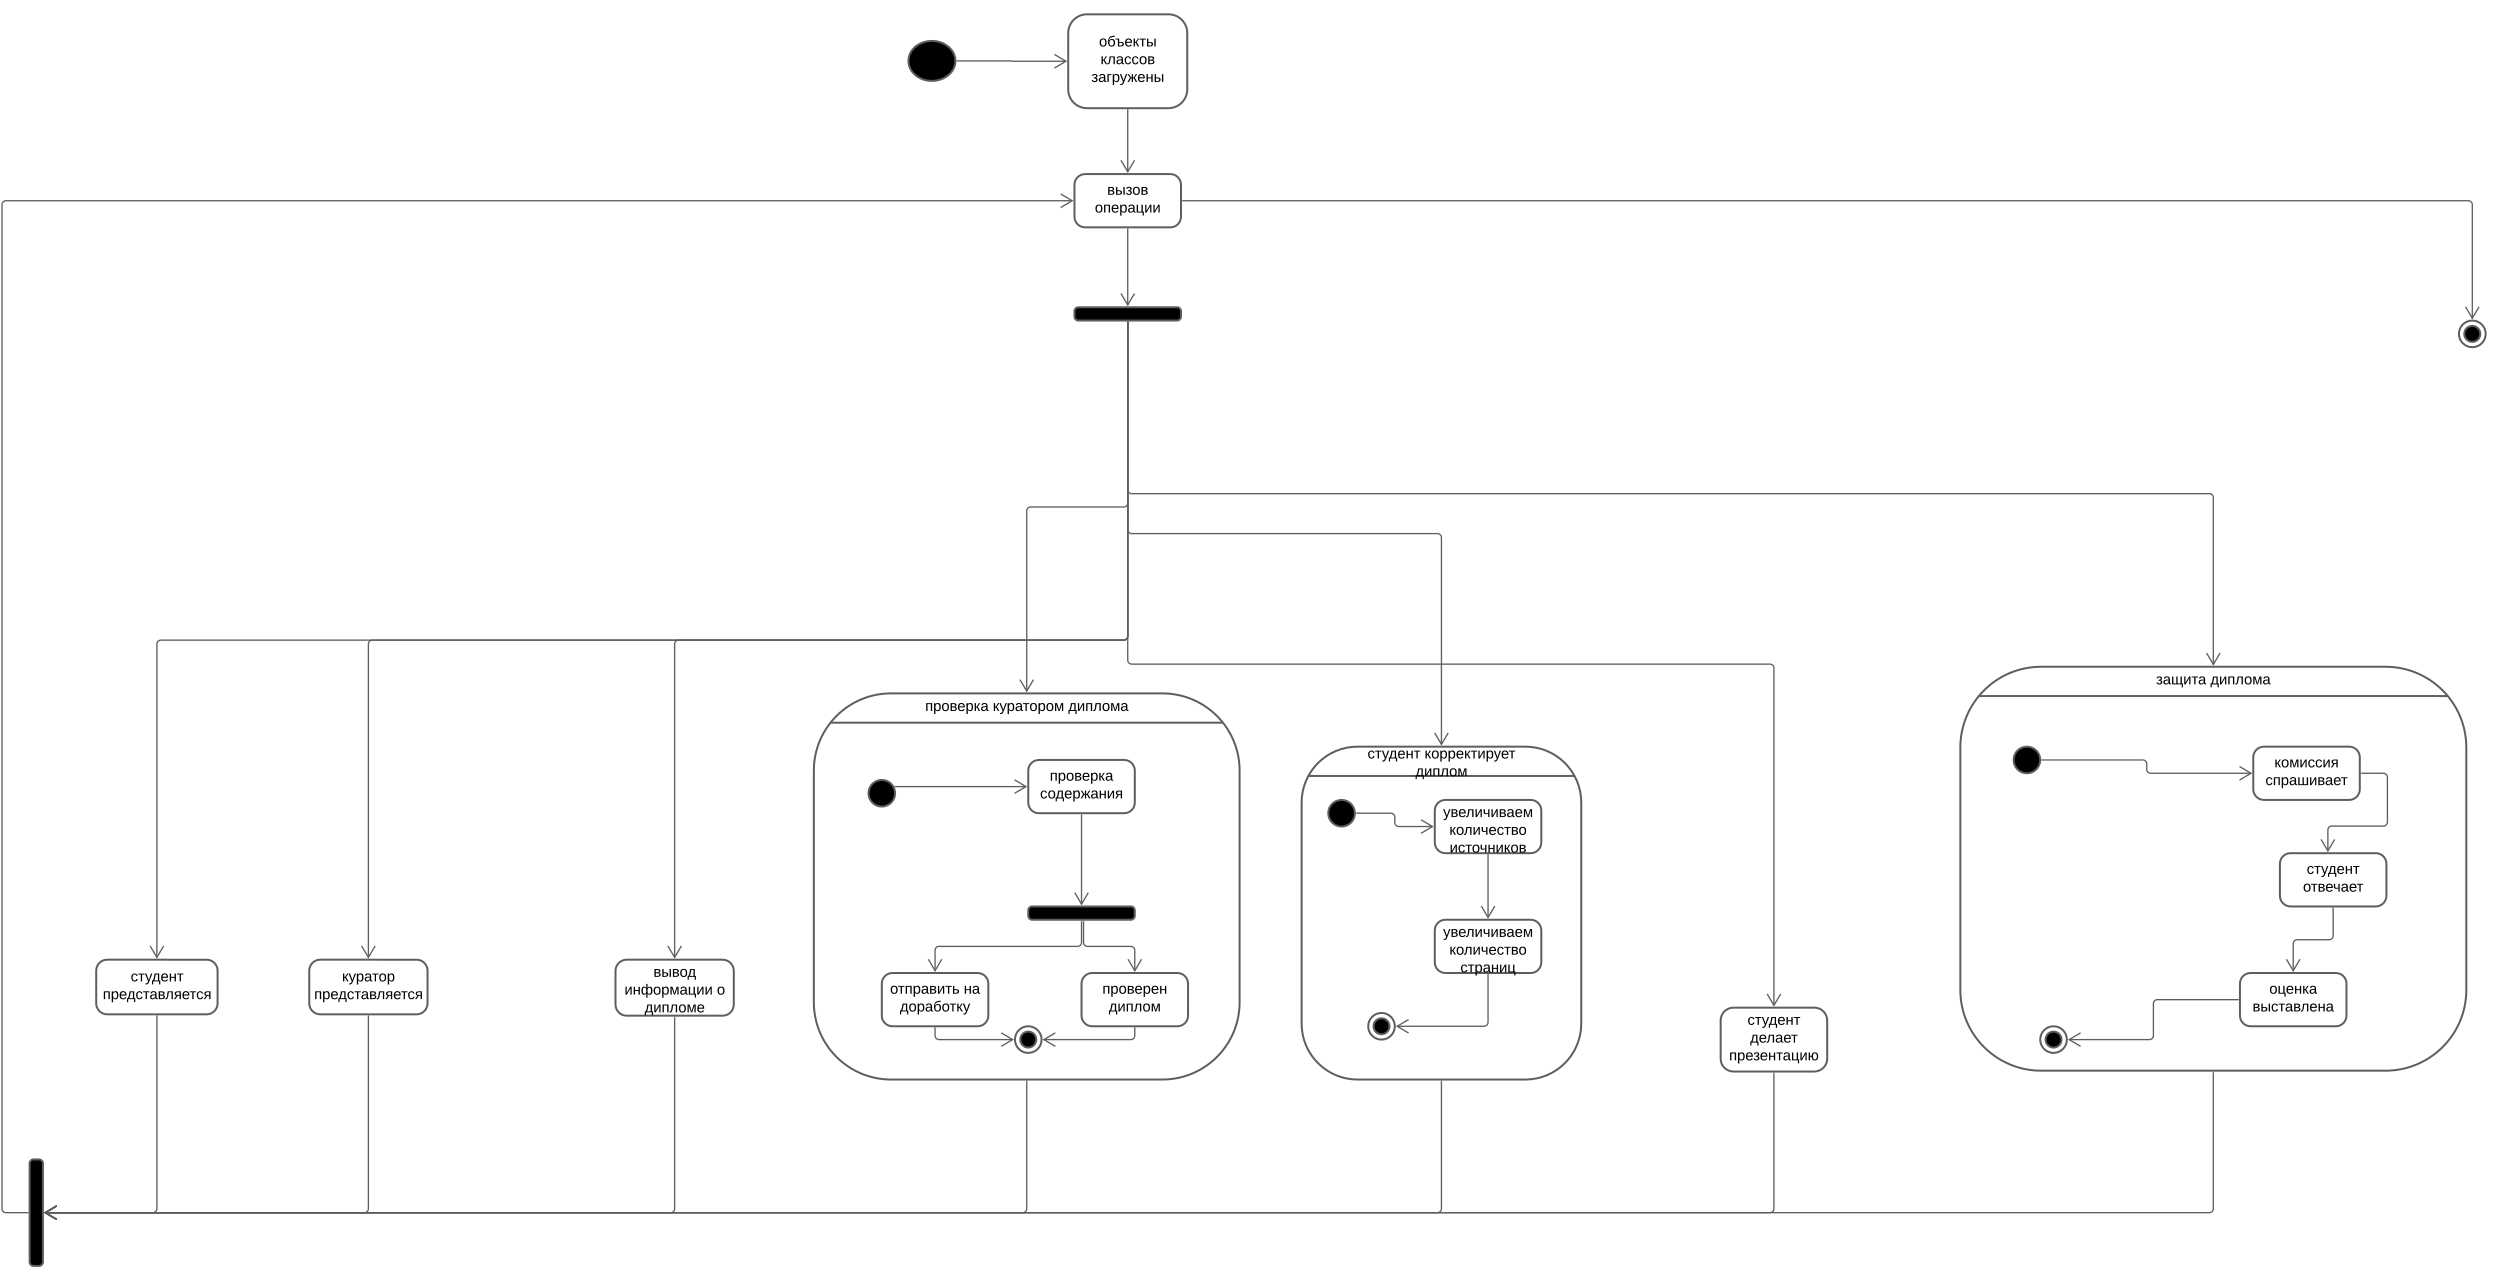 <svg xmlns="http://www.w3.org/2000/svg" xmlns:xlink="http://www.w3.org/1999/xlink" xmlns:lucid="lucid" width="3755.1" height="1923"><g transform="translate(1144.5 201.5)" lucid:page-tab-id="-csftKZJlNPR"><path d="M-1500-500h4500v2500h-4500z" fill="#fff"/><path d="M488.2-180c-15.58 0-28.2 12.62-28.2 28.2v84.58c0 15.57 12.62 28.2 28.2 28.2h122.4c15.57 0 28.2-12.63 28.2-28.2v-84.6c0-15.56-12.63-28.18-28.2-28.18z" stroke="#5e5e5e" stroke-width="3" fill="#fff"/><use xlink:href="#a" transform="matrix(1,0,0,1,468,-172) translate(38.228 40.278)"/><use xlink:href="#b" transform="matrix(1,0,0,1,468,-172) translate(40.574 66.944)"/><use xlink:href="#c" transform="matrix(1,0,0,1,468,-172) translate(26.809 93.611)"/><path d="M2589.1 300c0 11.05-9 20-20.1 20-11.1 0-20.1-8.95-20.1-20s9-20 20.1-20c11.1 0 20.1 8.95 20.1 20z" stroke="#5e5e5e" stroke-width="3" fill="#fff"/><path d="M2581.06 300c0 6.63-5.4 12-12.07 12s-12.07-5.37-12.07-12 5.4-12 12.07-12c6.66 0 12.06 5.37 12.06 12z" stroke="#5e5e5e" stroke-width="3"/><path d="M549.4-36.52v93.2" stroke="#5e5e5e" stroke-width="2" fill="none"/><path d="M550.37-36.5h-1.95v-1.02h1.95z" stroke="#5e5e5e" stroke-width=".05" fill="#5e5e5e"/><path d="M539.22 39.32l10.18 17.2 10.18-17.2M631.9 100H2563a6 6 0 0 1 6 6v170.68" stroke="#5e5e5e" stroke-width="2" fill="none"/><path d="M631.92 100.97h-1.02v-1.94h1.02z" stroke="#5e5e5e" stroke-width=".05" fill="#5e5e5e"/><path d="M2558.8 259.32l10.2 17.2 10.18-17.2M549.4 142.5v114.18" stroke="#5e5e5e" stroke-width="2" fill="none"/><path d="M550.37 142.53h-1.95v-1.03h1.95z" stroke="#5e5e5e" stroke-width=".05" fill="#5e5e5e"/><path d="M539.22 239.32l10.18 17.22 10.18-17.22" stroke="#5e5e5e" stroke-width="2" fill="none"/><path d="M485.4 60c-8.84 0-16 7.16-16 16v48c0 8.84 7.16 16 16 16h128c8.83 0 16-7.16 16-16V76c0-8.84-7.17-16-16-16z" stroke="#5e5e5e" stroke-width="3" fill="#fff"/><use xlink:href="#d" transform="matrix(1,0,0,1,477.397,68) translate(41.105 23.111)"/><use xlink:href="#e" transform="matrix(1,0,0,1,477.397,68) translate(22.556 49.778)"/><path d="M-983.6 1240c-9.05 0-16.4 7.35-16.4 16.4v49.25c0 9.06 7.35 16.4 16.4 16.4h149.5c9.08 0 16.43-7.34 16.43-16.4v-49.24c0-9.05-7.35-16.4-16.42-16.4z" stroke="#5e5e5e" stroke-width="3" fill="#fff"/><use xlink:href="#f" transform="matrix(1,0,0,1,-992,1248) translate(43.747 24.611)"/><use xlink:href="#g" transform="matrix(1,0,0,1,-992,1248) translate(1.864 51.278)"/><path d="M-663.6 1240c-9.05 0-16.4 7.35-16.4 16.4v49.25c0 9.06 7.35 16.4 16.4 16.4h144.86c9.07 0 16.42-7.34 16.42-16.4v-49.24c0-9.05-7.35-16.4-16.42-16.4z" stroke="#5e5e5e" stroke-width="3" fill="#fff"/><use xlink:href="#h" transform="matrix(1,0,0,1,-672,1248) translate(41.216 24.611)"/><use xlink:href="#g" transform="matrix(1,0,0,1,-672,1248) translate(-0.636 51.278)"/><path d="M-203.18 1240c-9.3 0-16.82 7.53-16.82 16.82v50.47c0 9.28 7.53 16.82 16.82 16.82h144.03c9.3 0 16.82-7.54 16.82-16.83v-50.48c0-9.3-7.53-16.82-16.82-16.82z" stroke="#5e5e5e" stroke-width="3" fill="#fff"/><use xlink:href="#i" transform="matrix(1,0,0,1,-212,1248) translate(48.963 17.778)"/><use xlink:href="#j" transform="matrix(1,0,0,1,-212,1248) translate(5.383 44.444)"/><use xlink:href="#k" transform="matrix(1,0,0,1,-212,1248) translate(144.272 44.444)"/><use xlink:href="#l" transform="matrix(1,0,0,1,-212,1248) translate(35.753 71.111)"/><path d="M469.4 266a6 6 0 0 1 6-6h148a6 6 0 0 1 6 6v8a6 6 0 0 1-6 6h-148a6 6 0 0 1-6-6z" stroke="#5e5e5e" stroke-width="3"/><path d="M1459.18 1312.06c-10.6 0-19.18 8.58-19.18 19.17v57.54c0 10.6 8.6 19.17 19.18 19.17h121.64c10.6 0 19.18-8.58 19.18-19.17v-57.54c0-10.6-8.6-19.17-19.18-19.17z" stroke="#5e5e5e" stroke-width="3" fill="#fff"/><use xlink:href="#f" transform="matrix(1,0,0,1,1448,1320.058) translate(32.247 17.778)"/><use xlink:href="#m" transform="matrix(1,0,0,1,1448,1320.058) translate(36.198 44.444)"/><use xlink:href="#n" transform="matrix(1,0,0,1,1448,1320.058) translate(4.654 71.111)"/><path d="M293.1-110h81.96a.24.24 0 0 1 .24.24.24.24 0 0 0 .25.25h81.13" stroke="#5e5e5e" stroke-width="2" fill="none"/><path d="M293.13-109.03h-1.1l.08-.92v-.45l-.05-.57h1.08z" stroke="#5e5e5e" stroke-width=".05" fill="#5e5e5e"/><path d="M439.32-99.33l17.22-10.18-17.22-10.2M549.4 282.5V754a6 6 0 0 1-6 6H-902.84a6 6 0 0 0-6 6v470.68" stroke="#5e5e5e" stroke-width="2" fill="none"/><path d="M550.37 282.53h-1.95v-1.03h1.95z" stroke="#5e5e5e" stroke-width=".05" fill="#5e5e5e"/><path d="M-919.02 1219.32l10.18 17.22 10.18-17.22M549.4 282.5V754a6 6 0 0 1-6 6H-585.16a6 6 0 0 0-6 6v470.68" stroke="#5e5e5e" stroke-width="2" fill="none"/><path d="M550.37 282.53h-1.95v-1.03h1.95z" stroke="#5e5e5e" stroke-width=".05" fill="#5e5e5e"/><path d="M-601.34 1219.32l10.18 17.22 10.18-17.22M549.4 282.5V754a6 6 0 0 1-6 6h-668.56a6 6 0 0 0-6 6v470.68" stroke="#5e5e5e" stroke-width="2" fill="none"/><path d="M550.37 282.53h-1.95v-1.03h1.95z" stroke="#5e5e5e" stroke-width=".05" fill="#5e5e5e"/><path d="M-141.34 1219.32l10.18 17.22 10.18-17.22M549.4 282.5V554a6 6 0 0 1-6 6H403.68a6 6 0 0 0-6 6v270.68" stroke="#5e5e5e" stroke-width="2" fill="none"/><path d="M550.37 282.53h-1.95v-1.03h1.95z" stroke="#5e5e5e" stroke-width=".05" fill="#5e5e5e"/><path d="M387.5 819.32l10.18 17.22 10.18-17.22M549.4 282.5v507.53a6 6 0 0 0 6 6H1514a6 6 0 0 1 6 6v506.7" stroke="#5e5e5e" stroke-width="2" fill="none"/><path d="M550.37 282.53h-1.95v-1.03h1.95z" stroke="#5e5e5e" stroke-width=".05" fill="#5e5e5e"/><path d="M1509.82 1291.38l10.18 17.2 10.18-17.2M549.4 282.5V594a6 6 0 0 0 6 6h459.2a6 6 0 0 1 6 6v310.68" stroke="#5e5e5e" stroke-width="2" fill="none"/><path d="M550.37 282.53h-1.95v-1.03h1.95z" stroke="#5e5e5e" stroke-width=".05" fill="#5e5e5e"/><path d="M1010.42 899.32l10.18 17.22 10.18-17.22M549.4 282.5V534a6 6 0 0 0 6 6H2174a6 6 0 0 1 6 6v250.68" stroke="#5e5e5e" stroke-width="2" fill="none"/><path d="M550.37 282.53h-1.95v-1.03h1.95z" stroke="#5e5e5e" stroke-width=".05" fill="#5e5e5e"/><path d="M2169.82 779.32l10.18 17.22 10.18-17.22" stroke="#5e5e5e" stroke-width="2" fill="none"/><path d="M1921.35 800c-67.02 0-121.35 54.33-121.35 121.35v364.04c0 67 54.33 121.34 121.35 121.34h517.3c67.02 0 121.35-54.33 121.35-121.35V921.34c0-67.02-54.33-121.35-121.35-121.35z" stroke="#5e5e5e" stroke-width="3" fill="#fff"/><path d="M1827.85 844h704.3" stroke="#5e5e5e" stroke-width="3" fill="none"/><use xlink:href="#o" transform="matrix(1,0,0,1,1952,800) translate(141.951 26.444)"/><use xlink:href="#p" transform="matrix(1,0,0,1,1952,800) translate(223.556 26.444)"/><path d="M1920 940c0 11.05-8.95 20-20 20s-20-8.95-20-20 8.95-20 20-20 20 8.95 20 20z" stroke="#5e5e5e" stroke-width="3"/><path d="M2256 920c-8.84 0-16 7.16-16 16v48c0 8.84 7.16 16 16 16h128c8.84 0 16-7.16 16-16v-48c0-8.84-7.16-16-16-16z" stroke="#5e5e5e" stroke-width="3" fill="#fff"/><use xlink:href="#q" transform="matrix(1,0,0,1,2248,928) translate(23.728 23.111)"/><use xlink:href="#r" transform="matrix(1,0,0,1,2248,928) translate(10.21 49.778)"/><path d="M2296 1080c-8.84 0-16 7.16-16 16v48c0 8.84 7.16 16 16 16h128c8.84 0 16-7.16 16-16v-48c0-8.84-7.16-16-16-16z" stroke="#5e5e5e" stroke-width="3" fill="#fff"/><use xlink:href="#f" transform="matrix(1,0,0,1,2288,1088) translate(32.247 23.111)"/><use xlink:href="#s" transform="matrix(1,0,0,1,2288,1088) translate(26.63 49.778)"/><path d="M2236 1260c-8.84 0-16 7.16-16 16v48c0 8.84 7.16 16 16 16h128c8.84 0 16-7.16 16-16v-48c0-8.84-7.16-16-16-16z" stroke="#5e5e5e" stroke-width="3" fill="#fff"/><use xlink:href="#t" transform="matrix(1,0,0,1,2228,1268) translate(36.043 23.111)"/><use xlink:href="#u" transform="matrix(1,0,0,1,2228,1268) translate(10.889 49.778)"/><path d="M1960 1360c0 11.05-8.95 20-20 20s-20-8.95-20-20 8.95-20 20-20 20 8.95 20 20z" stroke="#5e5e5e" stroke-width="3" fill="#fff"/><path d="M1952 1360c0 6.63-5.37 12-12 12s-12-5.37-12-12 5.37-12 12-12 12 5.37 12 12z" stroke="#5e5e5e" stroke-width="3"/><path d="M2236.68 960H2086a6 6 0 0 1-6-6v-8a6 6 0 0 0-6-6h-151.5" stroke="#5e5e5e" stroke-width="2" fill="none"/><path d="M2219.32 970.18l17.22-10.18-17.22-10.18" stroke="#5e5e5e" stroke-width="2" fill="none"/><path d="M1922.53 940.98h-1.14l.1-.9-.03-1.06h1.06z" stroke="#5e5e5e" stroke-width=".05" fill="#5e5e5e"/><path d="M2402.5 960h33a6 6 0 0 1 6 6v67.25a6 6 0 0 1-6 6h-77.44a6 6 0 0 0-6 6v31.43" stroke="#5e5e5e" stroke-width="2" fill="none"/><path d="M2402.53 960.98h-1.03V959h1.03z" stroke="#5e5e5e" stroke-width=".05" fill="#5e5e5e"/><path d="M2341.88 1059.32l10.18 17.22 10.18-17.22M2360 1162.5v41.5a6 6 0 0 1-6 6h-48a6 6 0 0 0-6 6v40.68" stroke="#5e5e5e" stroke-width="2" fill="none"/><path d="M2360.97 1162.53h-1.94v-1.03h1.94z" stroke="#5e5e5e" stroke-width=".05" fill="#5e5e5e"/><path d="M2289.82 1239.32l10.18 17.22 10.18-17.22M2217.5 1300H2096a6 6 0 0 0-6 6v48a6 6 0 0 1-6 6h-120.68" stroke="#5e5e5e" stroke-width="2" fill="none"/><path d="M2218.5 1300.97h-1.03v-1.94h1.03z" stroke="#5e5e5e" stroke-width=".05" fill="#5e5e5e"/><path d="M1980.68 1349.82l-17.22 10.18 17.22 10.18" stroke="#5e5e5e" stroke-width="2" fill="none"/><path d="M894.6 920c-46.4 0-84 37.6-84 84v332c0 46.4 37.6 84 84 84h252c46.4 0 84-37.6 84-84v-332c0-46.4-37.6-84-84-84z" stroke="#5e5e5e" stroke-width="3" fill="#fff"/><path d="M820.74 964h399.73" stroke="#5e5e5e" stroke-width="3" fill="none"/><use xlink:href="#v" transform="matrix(1,0,0,1,894.603,920) translate(14.92 17.778)"/><use xlink:href="#w" transform="matrix(1,0,0,1,894.603,920) translate(100.599 17.778)"/><use xlink:href="#x" transform="matrix(1,0,0,1,894.603,920) translate(86.926 44.444)"/><path d="M1026.6 1180c-8.83 0-16 7.16-16 16v48c0 8.84 7.17 16 16 16h128c8.84 0 16-7.16 16-16v-48c0-8.84-7.16-16-16-16z" stroke="#5e5e5e" stroke-width="3" fill="#fff"/><use xlink:href="#y" transform="matrix(1,0,0,1,1018.603,1188) translate(4.469 17.778)"/><use xlink:href="#z" transform="matrix(1,0,0,1,1018.603,1188) translate(13.914 44.444)"/><use xlink:href="#A" transform="matrix(1,0,0,1,1018.603,1188) translate(30.364 71.111)"/><path d="M1026.6 1000c-8.83 0-16 7.16-16 16v48c0 8.84 7.17 16 16 16h128c8.84 0 16-7.16 16-16v-48c0-8.84-7.16-16-16-16z" stroke="#5e5e5e" stroke-width="3" fill="#fff"/><use xlink:href="#y" transform="matrix(1,0,0,1,1018.603,1008) translate(4.469 17.778)"/><use xlink:href="#z" transform="matrix(1,0,0,1,1018.603,1008) translate(13.914 44.444)"/><use xlink:href="#B" transform="matrix(1,0,0,1,1018.603,1008) translate(14.253 71.111)"/><path d="M890.6 1020c0 11.05-8.95 20-20 20-11.04 0-20-8.95-20-20s8.96-20 20-20c11.05 0 20 8.95 20 20z" stroke="#5e5e5e" stroke-width="3"/><path d="M950.6 1340c0 11.05-8.95 20-20 20-11.04 0-20-8.95-20-20s8.96-20 20-20c11.05 0 20 8.95 20 20z" stroke="#5e5e5e" stroke-width="3" fill="#fff"/><path d="M942.6 1340c0 6.63-5.37 12-12 12-6.62 0-12-5.37-12-12s5.38-12 12-12c6.63 0 12 5.37 12 12z" stroke="#5e5e5e" stroke-width="3"/><path d="M1007.3 1040h-50.7a6 6 0 0 1-6-6v-8a6 6 0 0 0-6-6h-51.5" stroke="#5e5e5e" stroke-width="2" fill="none"/><path d="M989.92 1050.18l17.22-10.18-17.22-10.18" stroke="#5e5e5e" stroke-width="2" fill="none"/><path d="M893.13 1020.98H892l.1-.9-.03-1.06h1.06z" stroke="#5e5e5e" stroke-width=".05" fill="#5e5e5e"/><path d="M1090.6 1082.5v94.18" stroke="#5e5e5e" stroke-width="2" fill="none"/><path d="M1091.58 1082.53h-1.95v-1.03h1.95z" stroke="#5e5e5e" stroke-width=".05" fill="#5e5e5e"/><path d="M1080.42 1159.32l10.18 17.22 10.18-17.22M1090.6 1262.5v71.5a6 6 0 0 1-6 6H953.92" stroke="#5e5e5e" stroke-width="2" fill="none"/><path d="M1091.58 1262.53h-1.95v-1.03h1.95z" stroke="#5e5e5e" stroke-width=".05" fill="#5e5e5e"/><path d="M971.28 1329.82l-17.2 10.18 17.2 10.18" stroke="#5e5e5e" stroke-width="2" fill="none"/><path d="M193.93 840c-64.06 0-116 51.93-116 116v348c0 64.07 51.94 116 116 116h407.5c64.05 0 116-51.93 116-116V956c0-64.07-51.95-116-116-116z" stroke="#5e5e5e" stroke-width="3" fill="#fff"/><path d="M102.98 884h589.4" stroke="#5e5e5e" stroke-width="3" fill="none"/><use xlink:href="#C" transform="matrix(1,0,0,1,205.83,840) translate(39.284 26.444)"/><use xlink:href="#D" transform="matrix(1,0,0,1,205.83,840) translate(140.889 26.444)"/><use xlink:href="#E" transform="matrix(1,0,0,1,205.83,840) translate(254.222 26.444)"/><path d="M200 990c0 11.05-8.95 20-20 20s-20-8.95-20-20 8.95-20 20-20 20 8.95 20 20z" stroke="#5e5e5e" stroke-width="3"/><path d="M496 1260c-8.84 0-16 7.16-16 16v48c0 8.84 7.16 16 16 16h128c8.84 0 16-7.16 16-16v-48c0-8.84-7.16-16-16-16z" stroke="#5e5e5e" stroke-width="3" fill="#fff"/><use xlink:href="#F" transform="matrix(1,0,0,1,488,1268) translate(23.265 23.111)"/><use xlink:href="#G" transform="matrix(1,0,0,1,488,1268) translate(32.926 49.778)"/><path d="M400 1166a6 6 0 0 1 6-6h148a6 6 0 0 1 6 6v8a6 6 0 0 1-6 6H406a6 6 0 0 1-6-6z" stroke="#5e5e5e" stroke-width="3"/><path d="M416 940c-8.84 0-16 7.16-16 16v48c0 8.84 7.16 16 16 16h128c8.84 0 16-7.16 16-16v-48c0-8.84-7.16-16-16-16z" stroke="#5e5e5e" stroke-width="3" fill="#fff"/><use xlink:href="#H" transform="matrix(1,0,0,1,408,948) translate(24.284 23.111)"/><use xlink:href="#I" transform="matrix(1,0,0,1,408,948) translate(9.685 49.778)"/><path d="M420 1360c0 11.05-8.95 20-20 20s-20-8.95-20-20 8.95-20 20-20 20 8.95 20 20z" stroke="#5e5e5e" stroke-width="3" fill="#fff"/><path d="M412 1360c0 6.63-5.37 12-12 12s-12-5.37-12-12 5.37-12 12-12 12 5.37 12 12z" stroke="#5e5e5e" stroke-width="3"/><path d="M196 1260c-8.84 0-16 7.16-16 16v48c0 8.84 7.16 16 16 16h128c8.84 0 16-7.16 16-16v-48c0-8.84-7.16-16-16-16z" stroke="#5e5e5e" stroke-width="3" fill="#fff"/><use xlink:href="#J" transform="matrix(1,0,0,1,188,1268) translate(4.377 23.111)"/><use xlink:href="#K" transform="matrix(1,0,0,1,188,1268) translate(115.056 23.111)"/><use xlink:href="#L" transform="matrix(1,0,0,1,188,1268) translate(19.13 49.778)"/><path d="M396.68 980h-196.8M379.32 990.18L396.54 980l-17.22-10.18" stroke="#5e5e5e" stroke-width="2" fill="none"/><path d="M199.9 980.98h-.55l-.93-1.96h1.5z" stroke="#5e5e5e" stroke-width=".05" fill="#5e5e5e"/><path d="M480 1022.5v134.18" stroke="#5e5e5e" stroke-width="2" fill="none"/><path d="M480.98 1022.53h-1.96v-1.03h1.96z" stroke="#5e5e5e" stroke-width=".05" fill="#5e5e5e"/><path d="M469.82 1139.32l10.18 17.22 10.18-17.22M560 1256.68V1226a6 6 0 0 0-6-6h-65a6 6 0 0 1-6-6v-31.5" stroke="#5e5e5e" stroke-width="2" fill="none"/><path d="M549.82 1239.32l10.18 17.22 10.18-17.22" stroke="#5e5e5e" stroke-width="2" fill="none"/><path d="M483.98 1182.53h-1.96v-1.03h1.96z" stroke="#5e5e5e" stroke-width=".05" fill="#5e5e5e"/><path d="M260 1256.68V1226a6 6 0 0 1 6-6h208a6 6 0 0 0 6-6v-31.5" stroke="#5e5e5e" stroke-width="2" fill="none"/><path d="M249.82 1239.32l10.18 17.22 10.18-17.22" stroke="#5e5e5e" stroke-width="2" fill="none"/><path d="M480.98 1182.53h-1.96v-1.03h1.96z" stroke="#5e5e5e" stroke-width=".05" fill="#5e5e5e"/><path d="M260 1342.5v11.5a6 6 0 0 0 6 6h110.68" stroke="#5e5e5e" stroke-width="2" fill="none"/><path d="M260.98 1342.53h-1.96v-1.03h1.96z" stroke="#5e5e5e" stroke-width=".05" fill="#5e5e5e"/><path d="M359.32 1370.18l17.22-10.18-17.22-10.18M560 1342.5v11.5a6 6 0 0 1-6 6H423.32" stroke="#5e5e5e" stroke-width="2" fill="none"/><path d="M560.98 1342.53H559v-1.03H561z" stroke="#5e5e5e" stroke-width=".05" fill="#5e5e5e"/><path d="M440.68 1349.82L423.46 1360l17.22 10.18" stroke="#5e5e5e" stroke-width="2" fill="none"/><path d="M-1100 1546a6 6 0 0 1 6-6h8a6 6 0 0 1 6 6v148a6 6 0 0 1-6 6h-8a6 6 0 0 1-6-6z" stroke="#5e5e5e" stroke-width="3"/><path d="M-908.84 1324.56V1614a6 6 0 0 1-6 6h-161.84" stroke="#5e5e5e" stroke-width="2" fill="none"/><path d="M-907.86 1324.58h-1.95v-1.02h1.94z" stroke="#5e5e5e" stroke-width=".05" fill="#5e5e5e"/><path d="M-1059.32 1609.82l-17.22 10.18 17.22 10.18" stroke="#5e5e5e" stroke-width="2" fill="none"/><path d="M-591.16 1324.56V1614a6 6 0 0 1-6 6h-479.52" stroke="#5e5e5e" stroke-width="2" fill="none"/><path d="M-590.2 1324.58h-1.94v-1.02h1.95z" stroke="#5e5e5e" stroke-width=".05" fill="#5e5e5e"/><path d="M-1059.32 1609.82l-17.22 10.18 17.22 10.18" stroke="#5e5e5e" stroke-width="2" fill="none"/><path d="M-131.16 1326.62V1614a6 6 0 0 1-6 6h-939.52" stroke="#5e5e5e" stroke-width="2" fill="none"/><path d="M-130.2 1326.64h-1.94v-1.02h1.95z" stroke="#5e5e5e" stroke-width=".05" fill="#5e5e5e"/><path d="M-1059.32 1609.82l-17.22 10.18 17.22 10.18" stroke="#5e5e5e" stroke-width="2" fill="none"/><path d="M397.68 1422.5V1614a6 6 0 0 1-6 6h-1468.36" stroke="#5e5e5e" stroke-width="2" fill="none"/><path d="M398.65 1422.53h-1.95v-1.03h1.95z" stroke="#5e5e5e" stroke-width=".05" fill="#5e5e5e"/><path d="M-1059.32 1609.82l-17.22 10.18 17.22 10.18" stroke="#5e5e5e" stroke-width="2" fill="none"/><path d="M1020.6 1422.5V1614a6 6 0 0 1-6 6h-2091.28" stroke="#5e5e5e" stroke-width="2" fill="none"/><path d="M1021.58 1422.53h-1.95v-1.03h1.95z" stroke="#5e5e5e" stroke-width=".05" fill="#5e5e5e"/><path d="M-1059.32 1609.82l-17.22 10.18 17.22 10.18" stroke="#5e5e5e" stroke-width="2" fill="none"/><path d="M1520 1410.44V1614a6 6 0 0 1-6 6h-2590.68" stroke="#5e5e5e" stroke-width="2" fill="none"/><path d="M1520.97 1410.47h-1.94v-1.03h1.94z" stroke="#5e5e5e" stroke-width=".05" fill="#5e5e5e"/><path d="M-1059.32 1609.82l-17.22 10.18 17.22 10.18" stroke="#5e5e5e" stroke-width="2" fill="none"/><path d="M2180 1409.24V1614a6 6 0 0 1-6 6h-3250.68" stroke="#5e5e5e" stroke-width="2" fill="none"/><path d="M2180.97 1409.26h-1.94v-1.02h1.94z" stroke="#5e5e5e" stroke-width=".05" fill="#5e5e5e"/><path d="M-1059.32 1609.82l-17.22 10.18 17.22 10.18M466.08 100H-1135.5a6 6 0 0 0-6 6v1508a6 6 0 0 0 6 6h33" stroke="#5e5e5e" stroke-width="2" fill="none"/><path d="M448.72 110.18l17.2-10.18-17.2-10.18" stroke="#5e5e5e" stroke-width="2" fill="none"/><path d="M-1101.5 1620.97h-1.03v-1.94h1.03z" stroke="#5e5e5e" stroke-width=".05" fill="#5e5e5e"/><path d="M290.6-110c0 16.57-15.8 30-35.3 30-19.5 0-35.3-13.43-35.3-30s15.8-30 35.3-30c19.5 0 35.3 13.43 35.3 30z" stroke="#5e5e5e" stroke-width="3"/><defs><path d="M100-194c62-1 85 37 85 99 1 63-27 99-86 99S16-35 15-95c0-66 28-99 85-99zM99-20c44 1 53-31 53-75 0-43-8-75-51-75s-53 32-53 75 10 74 51 75" id="M"/><path d="M105-20c41 1 53-27 53-68 0-40-9-69-50-69s-54 27-54 69c0 40 12 68 51 68zM47-134c10-28 31-47 68-47 56 0 76 33 76 92 1 60-28 90-86 93C-9 9 1-201 72-238c29-15 73-21 110-26v28c-67 12-144 10-135 102" id="N"/><path d="M210-56c0 67-78 56-144 56v-167H8v-23h89v80c57-1 113-2 113 54zm-33 0c0-37-42-32-80-32v66c38 0 80 4 80-34" id="O"/><path d="M100-194c63 0 86 42 84 106H49c0 40 14 67 53 68 26 1 43-12 49-29l28 8c-11 28-37 45-77 45C44 4 14-33 15-96c1-61 26-98 85-98zm52 81c6-60-76-77-97-28-3 7-6 17-6 28h103" id="P"/><path d="M75-87c-4 1-14 3-19 3V0H24v-190h32v83c26-2 31-21 43-41l26-42h33l-61 86L159 0h-35" id="Q"/><path d="M6-190h153v23H98V0H67v-167H6v-23" id="R"/><path d="M170-56C169 10 92 0 25 0v-190h32v80c58-2 114-1 113 54zm-34 0c0-38-42-32-79-32v66c38 0 79 5 79-34zm66 56v-190h32V0h-32" id="S"/><g id="a"><use transform="matrix(0.062,0,0,0.062,0,0)" xlink:href="#M"/><use transform="matrix(0.062,0,0,0.062,12.346,0)" xlink:href="#N"/><use transform="matrix(0.062,0,0,0.062,24.321,0)" xlink:href="#O"/><use transform="matrix(0.062,0,0,0.062,38.21,0)" xlink:href="#P"/><use transform="matrix(0.062,0,0,0.062,50.556,0)" xlink:href="#Q"/><use transform="matrix(0.062,0,0,0.062,60.494,0)" xlink:href="#R"/><use transform="matrix(0.062,0,0,0.062,70.617,0)" xlink:href="#S"/></g><path d="M153 0v-167H87C74-108 81-27 38 0 29 5 12 6 2 1v-22c51 4 39-64 49-112 5-25 4-25 8-57h126V0h-32" id="T"/><path d="M141-36C126-15 110 5 73 4 37 3 15-17 15-53c-1-64 63-63 125-63 3-35-9-54-41-54-24 1-41 7-42 31l-33-3c5-37 33-52 76-52 45 0 72 20 72 64v82c-1 20 7 32 28 27v20c-31 9-61-2-59-35zM48-53c0 20 12 33 32 33 41-3 63-29 60-74-43 2-92-5-92 41" id="U"/><path d="M96-169c-40 0-48 33-48 73s9 75 48 75c24 0 41-14 43-38l32 2c-6 37-31 61-74 61-59 0-76-41-82-99-10-93 101-131 147-64 4 7 5 14 7 22l-32 3c-4-21-16-35-41-35" id="V"/><path d="M176-55C176 11 93 0 25 0v-190c61 3 142-15 144 47 1 29-21 35-39 44 27 3 46 16 46 44zm-34 0c0-41-47-30-85-32v64c38-1 85 8 85-32zm-6-83c0-36-44-26-79-28v56c34-2 79 8 79-28" id="W"/><g id="b"><use transform="matrix(0.062,0,0,0.062,0,0)" xlink:href="#Q"/><use transform="matrix(0.062,0,0,0.062,9.938,0)" xlink:href="#T"/><use transform="matrix(0.062,0,0,0.062,22.901,0)" xlink:href="#U"/><use transform="matrix(0.062,0,0,0.062,35.247,0)" xlink:href="#V"/><use transform="matrix(0.062,0,0,0.062,46.358,0)" xlink:href="#V"/><use transform="matrix(0.062,0,0,0.062,57.716,0)" xlink:href="#M"/><use transform="matrix(0.062,0,0,0.062,70.062,0)" xlink:href="#W"/></g><path d="M152-53C154 19 21 22 9-41l28-8c5 36 84 42 81-4-1-29-28-34-58-35v-24c28 0 55-4 55-30 0-19-14-29-34-28-20 0-35 7-38 25l-28-3c4-33 30-46 66-46 37 0 66 15 66 50 0 27-20 41-44 44 27 5 48 17 49 47" id="X"/><path d="M121-190v23H57V0H25v-190h96" id="Y"/><path d="M115-194c55 1 70 41 70 98S169 2 115 4C84 4 66-9 55-30l1 105H24l-1-265h31l2 30c10-21 28-34 59-34zm-8 174c40 0 45-34 45-75s-6-73-45-74c-42 0-51 32-51 76 0 43 10 73 51 73" id="Z"/><path d="M179-190L93 31C79 59 56 82 12 73V49c39 6 53-20 64-50L1-190h34L92-34l54-156h33" id="aa"/><path d="M156-87c-4 1-15 3-20 3V0h-31v-84c-5 0-16-2-20-3L36 0H1l62-104c-22-24-40-59-60-86h33l50 76c5 5 9 7 19 7v-83h31v83c27-1 31-21 43-41l26-42h33l-60 86L240 0h-36" id="ab"/><path d="M57-190v80h85v-80h32V0h-32v-87H57V0H25v-190h32" id="ac"/><g id="c"><use transform="matrix(0.062,0,0,0.062,0,0)" xlink:href="#X"/><use transform="matrix(0.062,0,0,0.062,10.185,0)" xlink:href="#U"/><use transform="matrix(0.062,0,0,0.062,22.531,0)" xlink:href="#Y"/><use transform="matrix(0.062,0,0,0.062,30.617,0)" xlink:href="#Z"/><use transform="matrix(0.062,0,0,0.062,42.716,0)" xlink:href="#aa"/><use transform="matrix(0.062,0,0,0.062,54.074,0)" xlink:href="#ab"/><use transform="matrix(0.062,0,0,0.062,68.889,0)" xlink:href="#P"/><use transform="matrix(0.062,0,0,0.062,81.235,0)" xlink:href="#ac"/><use transform="matrix(0.062,0,0,0.062,93.457,0)" xlink:href="#S"/></g><g id="d"><use transform="matrix(0.062,0,0,0.062,0,0)" xlink:href="#W"/><use transform="matrix(0.062,0,0,0.062,11.79,0)" xlink:href="#S"/><use transform="matrix(0.062,0,0,0.062,27.716,0)" xlink:href="#X"/><use transform="matrix(0.062,0,0,0.062,37.654,0)" xlink:href="#M"/><use transform="matrix(0.062,0,0,0.062,50,0)" xlink:href="#W"/></g><path d="M170-190V0h-32v-167H57V0H25v-190h145" id="ad"/><path d="M57-190v167h83v-167h32v167h26v95h-29V0H25v-190h32" id="ae"/><path d="M56-190L54-37l88-153h34V0h-30l2-153L59 0H25v-190h31" id="af"/><g id="e"><use transform="matrix(0.062,0,0,0.062,0,0)" xlink:href="#M"/><use transform="matrix(0.062,0,0,0.062,12.346,0)" xlink:href="#ad"/><use transform="matrix(0.062,0,0,0.062,24.321,0)" xlink:href="#P"/><use transform="matrix(0.062,0,0,0.062,36.667,0)" xlink:href="#Z"/><use transform="matrix(0.062,0,0,0.062,49.012,0)" xlink:href="#U"/><use transform="matrix(0.062,0,0,0.062,61.358,0)" xlink:href="#ae"/><use transform="matrix(0.062,0,0,0.062,74.074,0)" xlink:href="#af"/><use transform="matrix(0.062,0,0,0.062,86.481,0)" xlink:href="#af"/></g><path d="M147-167H93C83-118 77-63 59-23h88v-144zM24-23c26-44 31-102 41-167h113v167h26v95h-29V0H32v72H4v-95h20" id="ag"/><g id="f"><use transform="matrix(0.062,0,0,0.062,0,0)" xlink:href="#V"/><use transform="matrix(0.062,0,0,0.062,11.111,0)" xlink:href="#R"/><use transform="matrix(0.062,0,0,0.062,21.481,0)" xlink:href="#aa"/><use transform="matrix(0.062,0,0,0.062,31.852,0)" xlink:href="#ag"/><use transform="matrix(0.062,0,0,0.062,44.815,0)" xlink:href="#P"/><use transform="matrix(0.062,0,0,0.062,57.16,0)" xlink:href="#ac"/><use transform="matrix(0.062,0,0,0.062,69.383,0)" xlink:href="#R"/></g><path d="M20-138c-1-64 85-51 150-52V0h-32v-81H94L39 0H3l60-83c-28-5-43-24-43-55zm33 3c0 40 46 33 85 33v-66c-39 0-85-6-85 33" id="ah"/><g id="g"><use transform="matrix(0.062,0,0,0.062,0,0)" xlink:href="#ad"/><use transform="matrix(0.062,0,0,0.062,11.975,0)" xlink:href="#Z"/><use transform="matrix(0.062,0,0,0.062,24.321,0)" xlink:href="#P"/><use transform="matrix(0.062,0,0,0.062,36.173,0)" xlink:href="#ag"/><use transform="matrix(0.062,0,0,0.062,49.136,0)" xlink:href="#V"/><use transform="matrix(0.062,0,0,0.062,60.247,0)" xlink:href="#R"/><use transform="matrix(0.062,0,0,0.062,70.123,0)" xlink:href="#U"/><use transform="matrix(0.062,0,0,0.062,82.469,0)" xlink:href="#W"/><use transform="matrix(0.062,0,0,0.062,93.765,0)" xlink:href="#T"/><use transform="matrix(0.062,0,0,0.062,106.728,0)" xlink:href="#ah"/><use transform="matrix(0.062,0,0,0.062,118.704,0)" xlink:href="#P"/><use transform="matrix(0.062,0,0,0.062,130.309,0)" xlink:href="#R"/><use transform="matrix(0.062,0,0,0.062,140.185,0)" xlink:href="#V"/><use transform="matrix(0.062,0,0,0.062,151.296,0)" xlink:href="#ah"/></g><g id="h"><use transform="matrix(0.062,0,0,0.062,0,0)" xlink:href="#Q"/><use transform="matrix(0.062,0,0,0.062,9.938,0)" xlink:href="#aa"/><use transform="matrix(0.062,0,0,0.062,20.802,0)" xlink:href="#Z"/><use transform="matrix(0.062,0,0,0.062,33.148,0)" xlink:href="#U"/><use transform="matrix(0.062,0,0,0.062,45,0)" xlink:href="#R"/><use transform="matrix(0.062,0,0,0.062,54.877,0)" xlink:href="#M"/><use transform="matrix(0.062,0,0,0.062,67.222,0)" xlink:href="#Z"/></g><g id="i"><use transform="matrix(0.062,0,0,0.062,0,0)" xlink:href="#W"/><use transform="matrix(0.062,0,0,0.062,11.79,0)" xlink:href="#S"/><use transform="matrix(0.062,0,0,0.062,27.716,0)" xlink:href="#W"/><use transform="matrix(0.062,0,0,0.062,39.259,0)" xlink:href="#M"/><use transform="matrix(0.062,0,0,0.062,51.111,0)" xlink:href="#ag"/></g><path d="M217-194c52 0 64 44 64 98S268 2 217 4c-29 1-44-13-55-34l1 105h-30V-31C124-8 108 4 79 4 29 4 16-37 15-94c0-57 15-98 64-100 29 0 44 14 55 33l-1-100h30v101c10-23 24-34 54-34zM89-170c-37 1-41 36-41 75 0 37 3 74 40 74 39 0 45-35 45-76-1-39-6-73-44-73zM207-20c38 0 41-36 41-75 0-38-3-74-40-74-41 0-45 36-45 80 1 38 7 69 44 69" id="ai"/><path d="M138 0h-27L54-167c3 53 2 111 2 167H25v-190h49c16 56 39 106 51 166 11-61 34-110 50-166h48V0h-31l2-168" id="aj"/><g id="j"><use transform="matrix(0.062,0,0,0.062,0,0)" xlink:href="#af"/><use transform="matrix(0.062,0,0,0.062,12.407,0)" xlink:href="#ac"/><use transform="matrix(0.062,0,0,0.062,24.63,0)" xlink:href="#ai"/><use transform="matrix(0.062,0,0,0.062,42.901,0)" xlink:href="#M"/><use transform="matrix(0.062,0,0,0.062,55.247,0)" xlink:href="#Z"/><use transform="matrix(0.062,0,0,0.062,67.593,0)" xlink:href="#aj"/><use transform="matrix(0.062,0,0,0.062,82.84,0)" xlink:href="#U"/><use transform="matrix(0.062,0,0,0.062,95.185,0)" xlink:href="#ae"/><use transform="matrix(0.062,0,0,0.062,107.901,0)" xlink:href="#af"/><use transform="matrix(0.062,0,0,0.062,120.309,0)" xlink:href="#af"/></g><use transform="matrix(0.062,0,0,0.062,0,0)" xlink:href="#M" id="k"/><g id="l"><use transform="matrix(0.062,0,0,0.062,0,0)" xlink:href="#ag"/><use transform="matrix(0.062,0,0,0.062,12.963,0)" xlink:href="#af"/><use transform="matrix(0.062,0,0,0.062,25.37,0)" xlink:href="#ad"/><use transform="matrix(0.062,0,0,0.062,37.346,0)" xlink:href="#T"/><use transform="matrix(0.062,0,0,0.062,50.556,0)" xlink:href="#M"/><use transform="matrix(0.062,0,0,0.062,62.901,0)" xlink:href="#aj"/><use transform="matrix(0.062,0,0,0.062,78.148,0)" xlink:href="#P"/></g><g id="m"><use transform="matrix(0.062,0,0,0.062,0,0)" xlink:href="#ag"/><use transform="matrix(0.062,0,0,0.062,12.963,0)" xlink:href="#P"/><use transform="matrix(0.062,0,0,0.062,24.568,0)" xlink:href="#T"/><use transform="matrix(0.062,0,0,0.062,37.531,0)" xlink:href="#U"/><use transform="matrix(0.062,0,0,0.062,49.877,0)" xlink:href="#P"/><use transform="matrix(0.062,0,0,0.062,61.481,0)" xlink:href="#R"/></g><path d="M175-194c59 1 80 36 80 99 0 62-25 99-81 99-54 0-76-36-78-91H57V0H25v-190h32v80h39c4-56 30-84 79-84zm-1 174c42 1 48-34 48-75 0-42-6-75-46-75-41-1-47 34-47 75s6 74 45 75" id="ak"/><g id="n"><use transform="matrix(0.062,0,0,0.062,0,0)" xlink:href="#ad"/><use transform="matrix(0.062,0,0,0.062,11.975,0)" xlink:href="#Z"/><use transform="matrix(0.062,0,0,0.062,24.321,0)" xlink:href="#P"/><use transform="matrix(0.062,0,0,0.062,36.173,0)" xlink:href="#X"/><use transform="matrix(0.062,0,0,0.062,46.111,0)" xlink:href="#P"/><use transform="matrix(0.062,0,0,0.062,58.457,0)" xlink:href="#ac"/><use transform="matrix(0.062,0,0,0.062,70.679,0)" xlink:href="#R"/><use transform="matrix(0.062,0,0,0.062,80.556,0)" xlink:href="#U"/><use transform="matrix(0.062,0,0,0.062,92.901,0)" xlink:href="#ae"/><use transform="matrix(0.062,0,0,0.062,105.617,0)" xlink:href="#af"/><use transform="matrix(0.062,0,0,0.062,118.025,0)" xlink:href="#ak"/></g><path d="M25 0v-190h32v167h71v-167h31v167h71v-167h32v167h26v95h-29V0H25" id="al"/><g id="o"><use transform="matrix(0.062,0,0,0.062,0,0)" xlink:href="#X"/><use transform="matrix(0.062,0,0,0.062,10.185,0)" xlink:href="#U"/><use transform="matrix(0.062,0,0,0.062,22.531,0)" xlink:href="#al"/><use transform="matrix(0.062,0,0,0.062,40.802,0)" xlink:href="#af"/><use transform="matrix(0.062,0,0,0.062,53.21,0)" xlink:href="#R"/><use transform="matrix(0.062,0,0,0.062,63.086,0)" xlink:href="#U"/></g><g id="p"><use transform="matrix(0.062,0,0,0.062,0,0)" xlink:href="#ag"/><use transform="matrix(0.062,0,0,0.062,12.963,0)" xlink:href="#af"/><use transform="matrix(0.062,0,0,0.062,25.37,0)" xlink:href="#ad"/><use transform="matrix(0.062,0,0,0.062,37.346,0)" xlink:href="#T"/><use transform="matrix(0.062,0,0,0.062,50.556,0)" xlink:href="#M"/><use transform="matrix(0.062,0,0,0.062,62.901,0)" xlink:href="#aj"/><use transform="matrix(0.062,0,0,0.062,78.148,0)" xlink:href="#U"/></g><g id="q"><use transform="matrix(0.062,0,0,0.062,0,0)" xlink:href="#Q"/><use transform="matrix(0.062,0,0,0.062,9.938,0)" xlink:href="#M"/><use transform="matrix(0.062,0,0,0.062,22.284,0)" xlink:href="#aj"/><use transform="matrix(0.062,0,0,0.062,37.531,0)" xlink:href="#af"/><use transform="matrix(0.062,0,0,0.062,49.938,0)" xlink:href="#V"/><use transform="matrix(0.062,0,0,0.062,61.049,0)" xlink:href="#V"/><use transform="matrix(0.062,0,0,0.062,72.16,0)" xlink:href="#af"/><use transform="matrix(0.062,0,0,0.062,84.568,0)" xlink:href="#ah"/></g><path d="M25 0v-190h32v167h72v-167h31v167h72v-167h32V0H25" id="am"/><g id="r"><use transform="matrix(0.062,0,0,0.062,0,0)" xlink:href="#V"/><use transform="matrix(0.062,0,0,0.062,11.111,0)" xlink:href="#ad"/><use transform="matrix(0.062,0,0,0.062,23.086,0)" xlink:href="#Z"/><use transform="matrix(0.062,0,0,0.062,35.432,0)" xlink:href="#U"/><use transform="matrix(0.062,0,0,0.062,47.778,0)" xlink:href="#am"/><use transform="matrix(0.062,0,0,0.062,65.556,0)" xlink:href="#af"/><use transform="matrix(0.062,0,0,0.062,77.963,0)" xlink:href="#W"/><use transform="matrix(0.062,0,0,0.062,89.506,0)" xlink:href="#U"/><use transform="matrix(0.062,0,0,0.062,101.852,0)" xlink:href="#P"/><use transform="matrix(0.062,0,0,0.062,113.457,0)" xlink:href="#R"/></g><path d="M131-81C94-61 21-56 21-118v-72h32c4 39-16 99 29 99 19 0 33-5 49-8v-91h31V0h-31v-81" id="an"/><g id="s"><use transform="matrix(0.062,0,0,0.062,0,0)" xlink:href="#M"/><use transform="matrix(0.062,0,0,0.062,11.852,0)" xlink:href="#R"/><use transform="matrix(0.062,0,0,0.062,21.975,0)" xlink:href="#W"/><use transform="matrix(0.062,0,0,0.062,33.519,0)" xlink:href="#P"/><use transform="matrix(0.062,0,0,0.062,45.123,0)" xlink:href="#an"/><use transform="matrix(0.062,0,0,0.062,56.667,0)" xlink:href="#U"/><use transform="matrix(0.062,0,0,0.062,69.012,0)" xlink:href="#P"/><use transform="matrix(0.062,0,0,0.062,80.617,0)" xlink:href="#R"/></g><g id="t"><use transform="matrix(0.062,0,0,0.062,0,0)" xlink:href="#M"/><use transform="matrix(0.062,0,0,0.062,12.346,0)" xlink:href="#ae"/><use transform="matrix(0.062,0,0,0.062,24.815,0)" xlink:href="#P"/><use transform="matrix(0.062,0,0,0.062,37.16,0)" xlink:href="#ac"/><use transform="matrix(0.062,0,0,0.062,49.383,0)" xlink:href="#Q"/><use transform="matrix(0.062,0,0,0.062,59.568,0)" xlink:href="#U"/></g><g id="u"><use transform="matrix(0.062,0,0,0.062,0,0)" xlink:href="#W"/><use transform="matrix(0.062,0,0,0.062,11.79,0)" xlink:href="#S"/><use transform="matrix(0.062,0,0,0.062,27.716,0)" xlink:href="#V"/><use transform="matrix(0.062,0,0,0.062,38.827,0)" xlink:href="#R"/><use transform="matrix(0.062,0,0,0.062,48.704,0)" xlink:href="#U"/><use transform="matrix(0.062,0,0,0.062,61.049,0)" xlink:href="#W"/><use transform="matrix(0.062,0,0,0.062,72.346,0)" xlink:href="#T"/><use transform="matrix(0.062,0,0,0.062,85.309,0)" xlink:href="#P"/><use transform="matrix(0.062,0,0,0.062,97.654,0)" xlink:href="#ac"/><use transform="matrix(0.062,0,0,0.062,109.877,0)" xlink:href="#U"/></g><g id="v"><use transform="matrix(0.062,0,0,0.062,0,0)" xlink:href="#V"/><use transform="matrix(0.062,0,0,0.062,11.111,0)" xlink:href="#R"/><use transform="matrix(0.062,0,0,0.062,21.481,0)" xlink:href="#aa"/><use transform="matrix(0.062,0,0,0.062,31.852,0)" xlink:href="#ag"/><use transform="matrix(0.062,0,0,0.062,44.815,0)" xlink:href="#P"/><use transform="matrix(0.062,0,0,0.062,57.16,0)" xlink:href="#ac"/><use transform="matrix(0.062,0,0,0.062,69.383,0)" xlink:href="#R"/></g><g id="w"><use transform="matrix(0.062,0,0,0.062,0,0)" xlink:href="#Q"/><use transform="matrix(0.062,0,0,0.062,9.938,0)" xlink:href="#M"/><use transform="matrix(0.062,0,0,0.062,22.284,0)" xlink:href="#Z"/><use transform="matrix(0.062,0,0,0.062,34.63,0)" xlink:href="#Z"/><use transform="matrix(0.062,0,0,0.062,46.975,0)" xlink:href="#P"/><use transform="matrix(0.062,0,0,0.062,59.321,0)" xlink:href="#Q"/><use transform="matrix(0.062,0,0,0.062,69.259,0)" xlink:href="#R"/><use transform="matrix(0.062,0,0,0.062,79.383,0)" xlink:href="#af"/><use transform="matrix(0.062,0,0,0.062,91.79,0)" xlink:href="#Z"/><use transform="matrix(0.062,0,0,0.062,103.889,0)" xlink:href="#aa"/><use transform="matrix(0.062,0,0,0.062,114.753,0)" xlink:href="#P"/><use transform="matrix(0.062,0,0,0.062,126.358,0)" xlink:href="#R"/></g><g id="x"><use transform="matrix(0.062,0,0,0.062,0,0)" xlink:href="#ag"/><use transform="matrix(0.062,0,0,0.062,12.963,0)" xlink:href="#af"/><use transform="matrix(0.062,0,0,0.062,25.37,0)" xlink:href="#ad"/><use transform="matrix(0.062,0,0,0.062,37.346,0)" xlink:href="#T"/><use transform="matrix(0.062,0,0,0.062,50.556,0)" xlink:href="#M"/><use transform="matrix(0.062,0,0,0.062,62.901,0)" xlink:href="#aj"/></g><g id="y"><use transform="matrix(0.062,0,0,0.062,0,0)" xlink:href="#aa"/><use transform="matrix(0.062,0,0,0.062,11.111,0)" xlink:href="#W"/><use transform="matrix(0.062,0,0,0.062,22.654,0)" xlink:href="#P"/><use transform="matrix(0.062,0,0,0.062,34.259,0)" xlink:href="#T"/><use transform="matrix(0.062,0,0,0.062,47.222,0)" xlink:href="#af"/><use transform="matrix(0.062,0,0,0.062,59.63,0)" xlink:href="#an"/><use transform="matrix(0.062,0,0,0.062,71.173,0)" xlink:href="#af"/><use transform="matrix(0.062,0,0,0.062,83.58,0)" xlink:href="#W"/><use transform="matrix(0.062,0,0,0.062,95.123,0)" xlink:href="#U"/><use transform="matrix(0.062,0,0,0.062,107.469,0)" xlink:href="#P"/><use transform="matrix(0.062,0,0,0.062,119.815,0)" xlink:href="#aj"/></g><g id="z"><use transform="matrix(0.062,0,0,0.062,0,0)" xlink:href="#Q"/><use transform="matrix(0.062,0,0,0.062,9.938,0)" xlink:href="#M"/><use transform="matrix(0.062,0,0,0.062,21.79,0)" xlink:href="#T"/><use transform="matrix(0.062,0,0,0.062,34.753,0)" xlink:href="#af"/><use transform="matrix(0.062,0,0,0.062,47.16,0)" xlink:href="#an"/><use transform="matrix(0.062,0,0,0.062,58.704,0)" xlink:href="#P"/><use transform="matrix(0.062,0,0,0.062,71.049,0)" xlink:href="#V"/><use transform="matrix(0.062,0,0,0.062,82.16,0)" xlink:href="#R"/><use transform="matrix(0.062,0,0,0.062,92.284,0)" xlink:href="#W"/><use transform="matrix(0.062,0,0,0.062,103.827,0)" xlink:href="#M"/></g><g id="A"><use transform="matrix(0.062,0,0,0.062,0,0)" xlink:href="#V"/><use transform="matrix(0.062,0,0,0.062,11.111,0)" xlink:href="#R"/><use transform="matrix(0.062,0,0,0.062,21.235,0)" xlink:href="#Z"/><use transform="matrix(0.062,0,0,0.062,33.58,0)" xlink:href="#U"/><use transform="matrix(0.062,0,0,0.062,45.926,0)" xlink:href="#ac"/><use transform="matrix(0.062,0,0,0.062,58.148,0)" xlink:href="#af"/><use transform="matrix(0.062,0,0,0.062,70.556,0)" xlink:href="#ae"/></g><g id="B"><use transform="matrix(0.062,0,0,0.062,0,0)" xlink:href="#af"/><use transform="matrix(0.062,0,0,0.062,12.407,0)" xlink:href="#V"/><use transform="matrix(0.062,0,0,0.062,23.519,0)" xlink:href="#R"/><use transform="matrix(0.062,0,0,0.062,33.395,0)" xlink:href="#M"/><use transform="matrix(0.062,0,0,0.062,45.247,0)" xlink:href="#an"/><use transform="matrix(0.062,0,0,0.062,56.79,0)" xlink:href="#ac"/><use transform="matrix(0.062,0,0,0.062,69.012,0)" xlink:href="#af"/><use transform="matrix(0.062,0,0,0.062,81.42,0)" xlink:href="#Q"/><use transform="matrix(0.062,0,0,0.062,91.358,0)" xlink:href="#M"/><use transform="matrix(0.062,0,0,0.062,103.704,0)" xlink:href="#W"/></g><g id="C"><use transform="matrix(0.062,0,0,0.062,0,0)" xlink:href="#ad"/><use transform="matrix(0.062,0,0,0.062,11.975,0)" xlink:href="#Z"/><use transform="matrix(0.062,0,0,0.062,24.321,0)" xlink:href="#M"/><use transform="matrix(0.062,0,0,0.062,36.667,0)" xlink:href="#W"/><use transform="matrix(0.062,0,0,0.062,48.21,0)" xlink:href="#P"/><use transform="matrix(0.062,0,0,0.062,60.556,0)" xlink:href="#Z"/><use transform="matrix(0.062,0,0,0.062,72.901,0)" xlink:href="#Q"/><use transform="matrix(0.062,0,0,0.062,83.086,0)" xlink:href="#U"/></g><g id="D"><use transform="matrix(0.062,0,0,0.062,0,0)" xlink:href="#Q"/><use transform="matrix(0.062,0,0,0.062,9.938,0)" xlink:href="#aa"/><use transform="matrix(0.062,0,0,0.062,20.802,0)" xlink:href="#Z"/><use transform="matrix(0.062,0,0,0.062,33.148,0)" xlink:href="#U"/><use transform="matrix(0.062,0,0,0.062,45,0)" xlink:href="#R"/><use transform="matrix(0.062,0,0,0.062,54.877,0)" xlink:href="#M"/><use transform="matrix(0.062,0,0,0.062,67.222,0)" xlink:href="#Z"/><use transform="matrix(0.062,0,0,0.062,79.568,0)" xlink:href="#M"/><use transform="matrix(0.062,0,0,0.062,91.914,0)" xlink:href="#aj"/></g><g id="E"><use transform="matrix(0.062,0,0,0.062,0,0)" xlink:href="#ag"/><use transform="matrix(0.062,0,0,0.062,12.963,0)" xlink:href="#af"/><use transform="matrix(0.062,0,0,0.062,25.37,0)" xlink:href="#ad"/><use transform="matrix(0.062,0,0,0.062,37.346,0)" xlink:href="#T"/><use transform="matrix(0.062,0,0,0.062,50.556,0)" xlink:href="#M"/><use transform="matrix(0.062,0,0,0.062,62.901,0)" xlink:href="#aj"/><use transform="matrix(0.062,0,0,0.062,78.148,0)" xlink:href="#U"/></g><g id="F"><use transform="matrix(0.062,0,0,0.062,0,0)" xlink:href="#ad"/><use transform="matrix(0.062,0,0,0.062,11.975,0)" xlink:href="#Z"/><use transform="matrix(0.062,0,0,0.062,24.321,0)" xlink:href="#M"/><use transform="matrix(0.062,0,0,0.062,36.667,0)" xlink:href="#W"/><use transform="matrix(0.062,0,0,0.062,48.21,0)" xlink:href="#P"/><use transform="matrix(0.062,0,0,0.062,60.556,0)" xlink:href="#Z"/><use transform="matrix(0.062,0,0,0.062,72.901,0)" xlink:href="#P"/><use transform="matrix(0.062,0,0,0.062,85.247,0)" xlink:href="#ac"/></g><g id="G"><use transform="matrix(0.062,0,0,0.062,0,0)" xlink:href="#ag"/><use transform="matrix(0.062,0,0,0.062,12.963,0)" xlink:href="#af"/><use transform="matrix(0.062,0,0,0.062,25.37,0)" xlink:href="#ad"/><use transform="matrix(0.062,0,0,0.062,37.346,0)" xlink:href="#T"/><use transform="matrix(0.062,0,0,0.062,50.556,0)" xlink:href="#M"/><use transform="matrix(0.062,0,0,0.062,62.901,0)" xlink:href="#aj"/></g><g id="H"><use transform="matrix(0.062,0,0,0.062,0,0)" xlink:href="#ad"/><use transform="matrix(0.062,0,0,0.062,11.975,0)" xlink:href="#Z"/><use transform="matrix(0.062,0,0,0.062,24.321,0)" xlink:href="#M"/><use transform="matrix(0.062,0,0,0.062,36.667,0)" xlink:href="#W"/><use transform="matrix(0.062,0,0,0.062,48.21,0)" xlink:href="#P"/><use transform="matrix(0.062,0,0,0.062,60.556,0)" xlink:href="#Z"/><use transform="matrix(0.062,0,0,0.062,72.901,0)" xlink:href="#Q"/><use transform="matrix(0.062,0,0,0.062,83.086,0)" xlink:href="#U"/></g><g id="I"><use transform="matrix(0.062,0,0,0.062,0,0)" xlink:href="#V"/><use transform="matrix(0.062,0,0,0.062,11.358,0)" xlink:href="#M"/><use transform="matrix(0.062,0,0,0.062,23.21,0)" xlink:href="#ag"/><use transform="matrix(0.062,0,0,0.062,36.173,0)" xlink:href="#P"/><use transform="matrix(0.062,0,0,0.062,48.519,0)" xlink:href="#Z"/><use transform="matrix(0.062,0,0,0.062,60.864,0)" xlink:href="#ab"/><use transform="matrix(0.062,0,0,0.062,75.679,0)" xlink:href="#U"/><use transform="matrix(0.062,0,0,0.062,88.025,0)" xlink:href="#ac"/><use transform="matrix(0.062,0,0,0.062,100.247,0)" xlink:href="#af"/><use transform="matrix(0.062,0,0,0.062,112.654,0)" xlink:href="#ah"/></g><path d="M173-56C173 11 92 0 25 0v-190h32v80c58-2 117-2 116 54zm-34 0c0-39-44-31-82-32v66c39 0 82 6 82-34" id="ao"/><g id="J"><use transform="matrix(0.062,0,0,0.062,0,0)" xlink:href="#M"/><use transform="matrix(0.062,0,0,0.062,11.852,0)" xlink:href="#R"/><use transform="matrix(0.062,0,0,0.062,21.975,0)" xlink:href="#ad"/><use transform="matrix(0.062,0,0,0.062,33.951,0)" xlink:href="#Z"/><use transform="matrix(0.062,0,0,0.062,46.296,0)" xlink:href="#U"/><use transform="matrix(0.062,0,0,0.062,58.642,0)" xlink:href="#W"/><use transform="matrix(0.062,0,0,0.062,70.432,0)" xlink:href="#af"/><use transform="matrix(0.062,0,0,0.062,82.84,0)" xlink:href="#R"/><use transform="matrix(0.062,0,0,0.062,92.963,0)" xlink:href="#ao"/></g><g id="K"><use transform="matrix(0.062,0,0,0.062,0,0)" xlink:href="#ac"/><use transform="matrix(0.062,0,0,0.062,12.222,0)" xlink:href="#U"/></g><g id="L"><use transform="matrix(0.062,0,0,0.062,0,0)" xlink:href="#ag"/><use transform="matrix(0.062,0,0,0.062,12.963,0)" xlink:href="#M"/><use transform="matrix(0.062,0,0,0.062,25.309,0)" xlink:href="#Z"/><use transform="matrix(0.062,0,0,0.062,37.654,0)" xlink:href="#U"/><use transform="matrix(0.062,0,0,0.062,50,0)" xlink:href="#N"/><use transform="matrix(0.062,0,0,0.062,62.716,0)" xlink:href="#M"/><use transform="matrix(0.062,0,0,0.062,74.568,0)" xlink:href="#R"/><use transform="matrix(0.062,0,0,0.062,84.691,0)" xlink:href="#Q"/><use transform="matrix(0.062,0,0,0.062,94.63,0)" xlink:href="#aa"/></g></defs></g></svg>